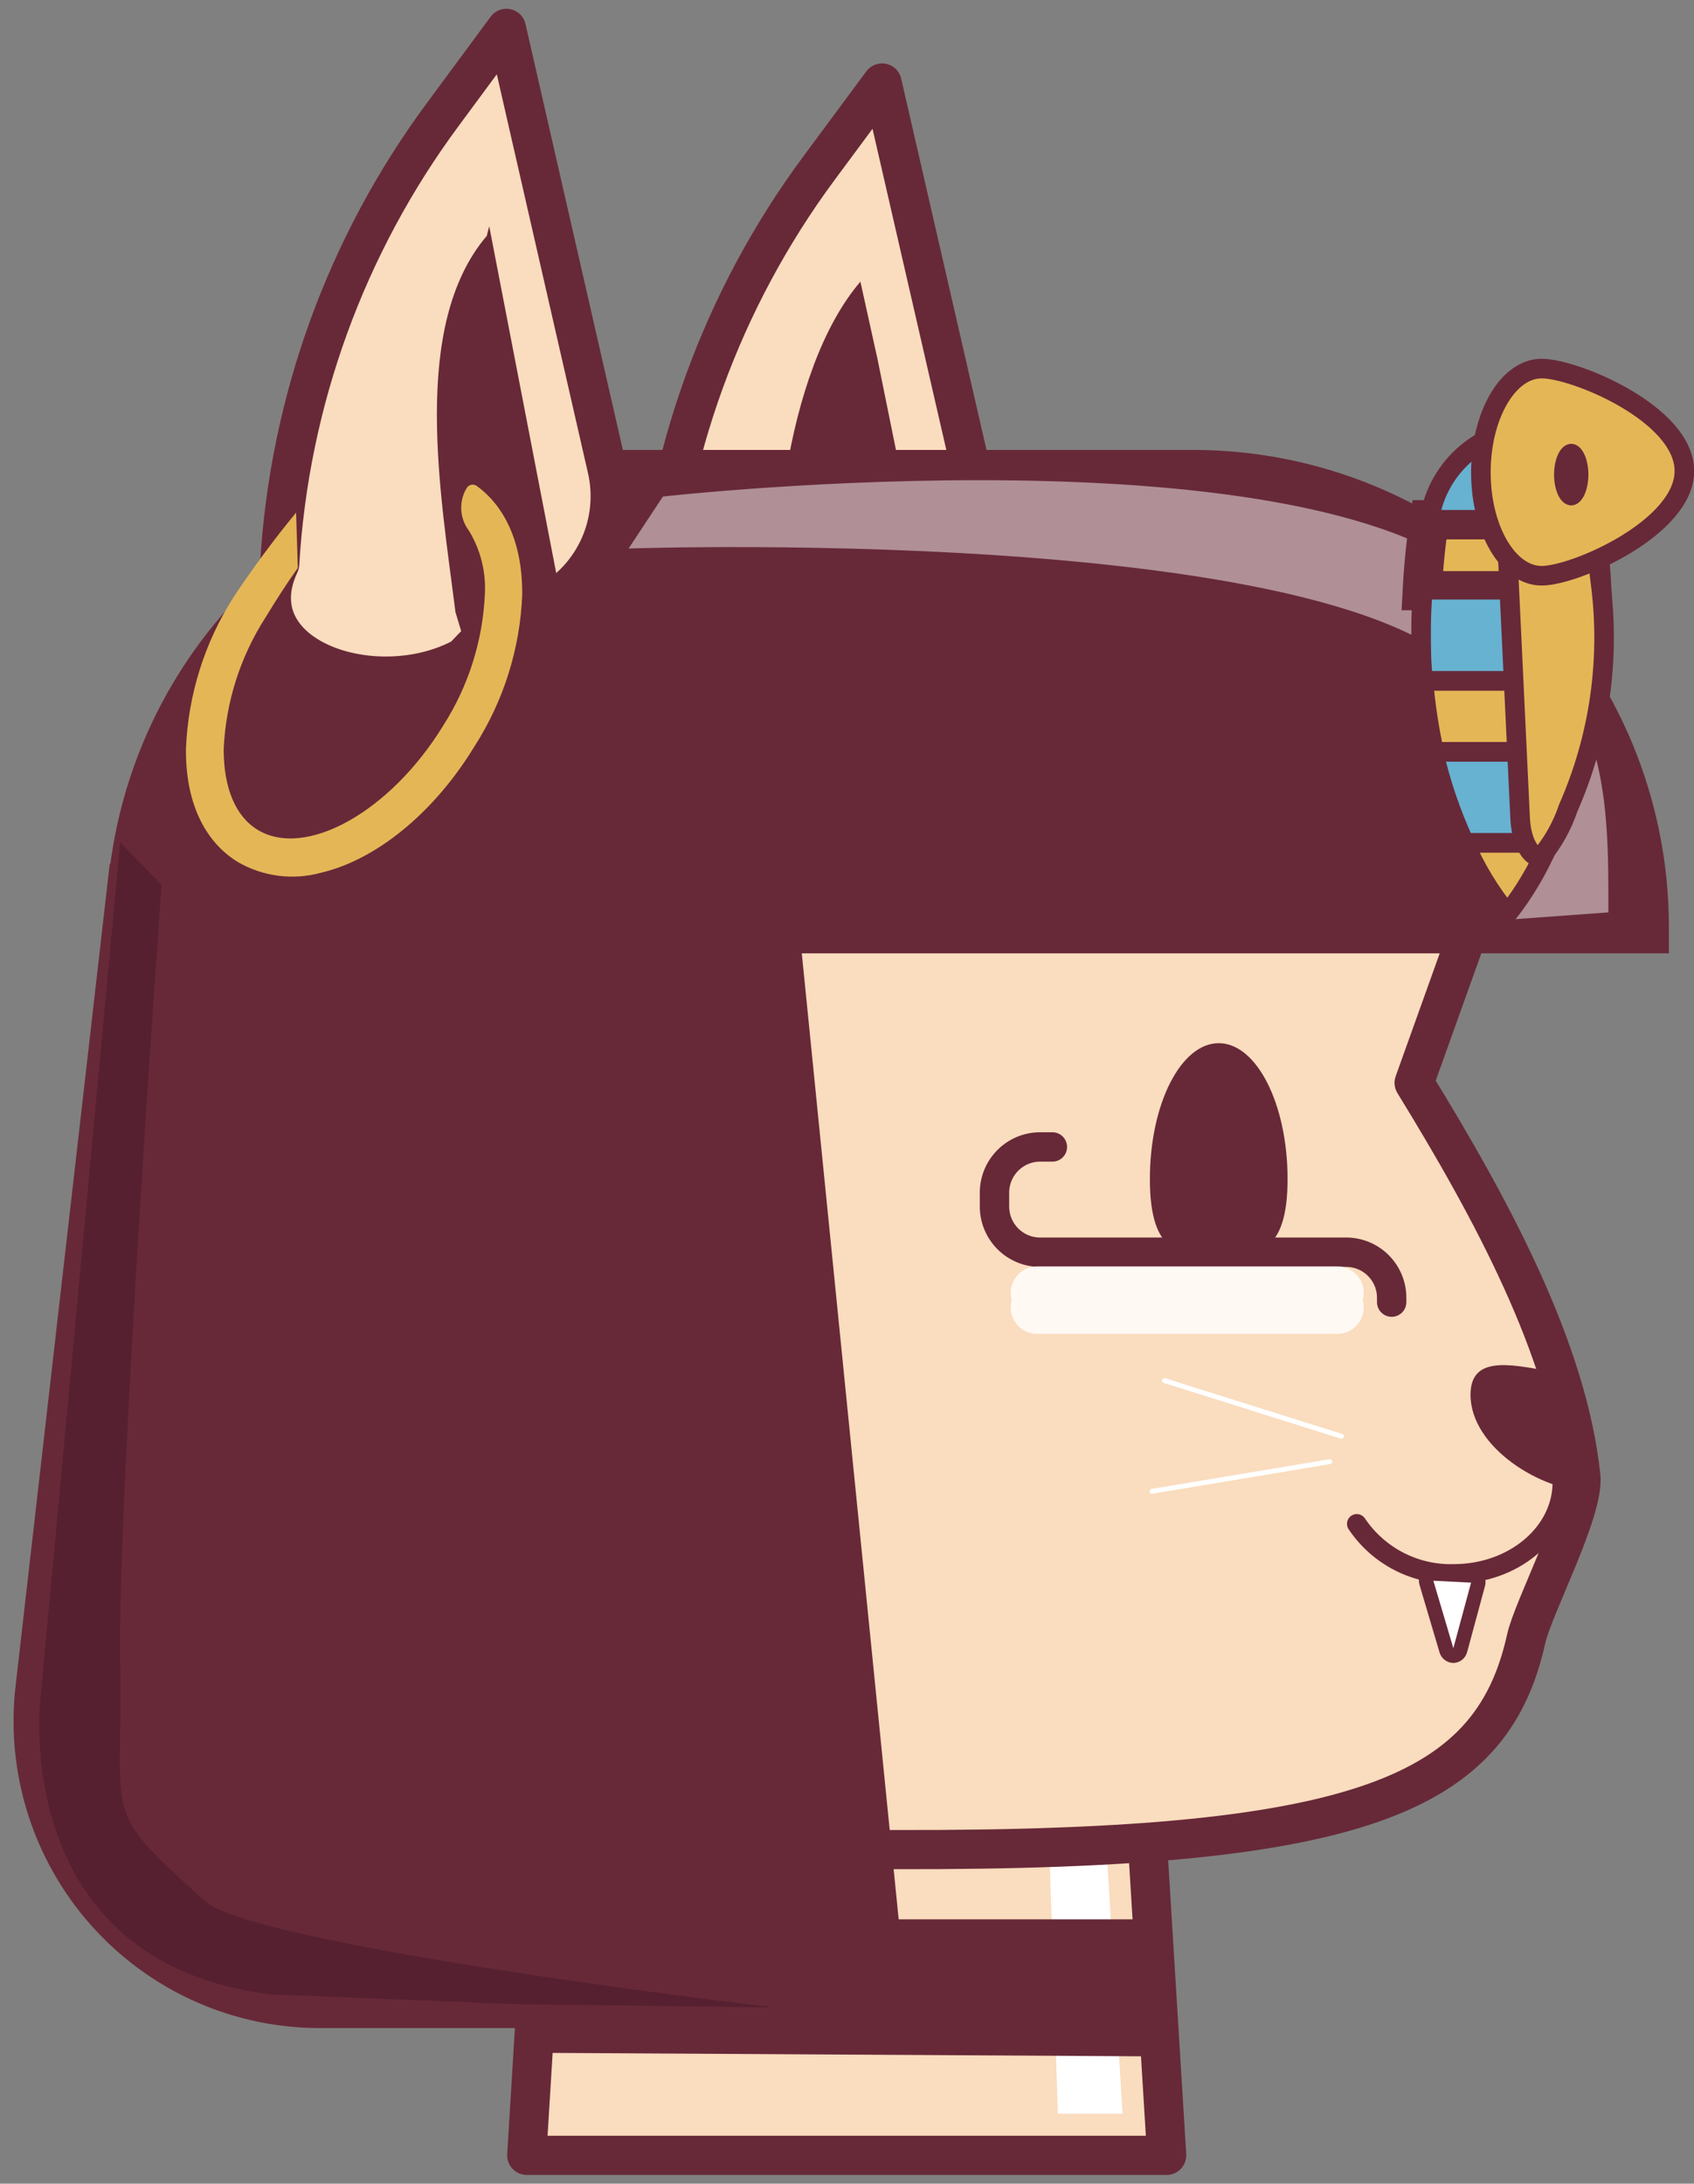 <svg width="173" height="223" viewBox="0 0 173 223" fill="none" xmlns="http://www.w3.org/2000/svg">
<rect x="0" y="0" width="173" height="223" fill="#808080" stroke="none"/>
<g clip-path="url(#clip0_21_165)">
<path d="M66.912 63.177C67.914 46.568 73.709 30.608 83.592 17.237L90.083 8.474L100.445 53.564C101.028 56.139 100.783 58.833 99.746 61.26C98.707 63.687 96.93 65.723 94.667 67.076C89.717 69.971 89.158 68.62 84.555 74.256C84.458 74.372 89.601 69.681 89.505 69.778C81.454 79.004 61.692 74.102 66.912 63.177Z" fill="#FADCBE" stroke="#672938" stroke-width="4" stroke-linecap="round" stroke-linejoin="round"/>
<path d="M80.259 74.41L79.682 69.817C78.179 57.83 80.048 37.948 87.867 28.761L89.601 36.597L95.552 65.898L80.259 74.41Z" fill="#672938"/>
<path d="M119.147 220.105H53.795L57.802 154.612H115.122L119.147 220.105Z" fill="#FADCBE" stroke="#672938" stroke-width="4" stroke-linecap="round" stroke-linejoin="round"/>
<path d="M112.868 186.519L114.64 215.858H108.034L107.09 186.519H112.868Z" fill="white"/>
<path d="M114.139 49.356C139.987 49.202 149.502 70.106 149.637 96.01L144.417 110.583C152.295 123.4 160.095 137.819 161.444 150.771C161.81 154.303 156.571 164.128 155.858 167.371C152.218 183.778 138.157 189.356 86.789 188.854C27.543 188.294 11.287 141.428 13.483 95.354C13.798 83.179 18.829 71.606 27.512 63.085C36.194 54.564 47.845 49.765 59.997 49.703L114.139 49.356Z" fill="#FADCBE" stroke="#672938" stroke-width="4" stroke-linecap="round" stroke-linejoin="round"/>
<path d="M117.433 120.408C117.433 128.129 120.572 128.303 124.463 128.303C128.354 128.303 131.493 128.071 131.493 120.408C131.493 112.745 128.334 106.53 124.463 106.53C120.592 106.53 117.433 112.745 117.433 120.408Z" fill="#672938"/>
<path d="M142.125 132.974V132.549C142.128 131.937 142.01 131.33 141.777 130.763C141.545 130.196 141.204 129.681 140.772 129.247C140.341 128.813 139.829 128.469 139.264 128.234C138.7 127.999 138.095 127.878 137.483 127.878H106.223C104.99 127.878 103.808 127.389 102.934 126.517C102.06 125.645 101.567 124.462 101.562 123.226V121.778C101.567 120.543 102.06 119.36 102.934 118.488C103.808 117.616 104.99 117.127 106.223 117.127H107.475" stroke="#672938" stroke-width="3" stroke-miterlimit="10" stroke-linecap="round"/>
<path d="M138.562 155.616C139.648 157.235 141.126 158.553 142.856 159.447C144.587 160.341 146.515 160.783 148.462 160.731C154.587 160.731 159.556 156.542 159.556 151.388" stroke="#672938" stroke-width="2" stroke-linecap="round" stroke-linejoin="round"/>
<path d="M162.175 152.257C157.514 152.257 150.176 147.856 150.176 142.432C150.176 138.475 154.124 139.286 158.054 140C159.22 140.216 160.274 140.834 161.034 141.747C161.794 142.66 162.211 143.81 162.214 144.999L162.175 152.257Z" fill="#672938"/>
<path d="M55.98 196H117.265L118 210L55 209.637L55.98 196Z" fill="#672938"/>
<path d="M137.002 146.678L118.916 140.984" stroke="white" stroke-width="0.5" stroke-linecap="round" stroke-linejoin="round"/>
<path d="M135.808 149.265L117.645 152.295" stroke="white" stroke-width="0.5" stroke-linecap="round" stroke-linejoin="round"/>
<path d="M136.578 129.326H105.915C104.426 129.326 103.218 130.536 103.218 132.028V132.047C103.218 133.54 104.426 134.75 105.915 134.75H136.578C138.067 134.75 139.274 133.54 139.274 132.047V132.028C139.274 130.536 138.067 129.326 136.578 129.326Z" fill="#FFF9F3"/>
<path d="M136.578 130.793H105.915C104.426 130.793 103.218 132.003 103.218 133.495V133.514C103.218 135.007 104.426 136.217 105.915 136.217H136.578C138.067 136.217 139.274 135.007 139.274 133.514V133.495C139.274 132.003 138.067 130.793 136.578 130.793Z" fill="#FFF9F3"/>
<path d="M59.439 47.947H121.843C134.19 47.947 146.032 52.858 154.768 61.602C163.504 70.346 168.42 82.208 168.435 94.582V95.354H12.847V94.582C12.862 82.208 17.778 70.346 26.514 61.602C35.25 52.858 47.092 47.947 59.439 47.947Z" fill="#672938" stroke="#672938" stroke-width="4" stroke-miterlimit="10"/>
<path opacity="0.48" d="M67.701 50.707C67.701 50.707 135.114 43.102 152.275 60.358C163.1 71.206 164.256 78.754 164.256 91.242V93.172L153.932 93.925C154.579 86.8 153.993 79.617 152.198 72.693C146.882 53.159 64.196 56.015 64.196 56.015L67.701 50.707Z" fill="white"/>
<path d="M145.977 53.081C145.631 55.34 145.38 57.772 145.245 60.32H162.58C162.445 57.772 162.195 55.34 161.848 53.081H145.977Z" fill="#E5B656" stroke="#672938" stroke-width="4" stroke-miterlimit="10"/>
<path d="M157.456 37.639C155.338 37.639 153.392 39.898 151.871 43.662H163.023C161.501 39.917 159.575 37.639 157.456 37.639Z" fill="#E5B656" stroke="#2C3435" stroke-width="0.45" stroke-miterlimit="10"/>
<path d="M153.951 93.327C155.689 91.106 157.126 88.666 158.227 86.069H149.56C150.679 88.682 152.157 91.124 153.951 93.327V93.327Z" fill="#E5B656" stroke="#672938" stroke-width="2" stroke-miterlimit="10"/>
<path d="M146.459 76.785H161.405C161.946 74.394 162.326 71.969 162.541 69.527H145.361C145.571 71.967 145.938 74.392 146.459 76.785V76.785Z" fill="#E5B656" stroke="#672938" stroke-width="2" stroke-miterlimit="10"/>
<path d="M159.537 43.681H156.879C154.273 43.672 151.748 44.591 149.755 46.274C147.762 47.956 146.43 50.294 145.997 52.869V53.081H161.944C161.494 49.868 160.686 46.715 159.537 43.681V43.681Z" fill="#67B1D1" stroke="#672938" stroke-width="2" stroke-miterlimit="10"/>
<path d="M145.13 64.354C145.13 66.168 145.13 67.886 145.361 69.527H162.541C162.695 67.886 162.772 66.149 162.772 64.354C162.772 62.945 162.772 61.575 162.657 60.223H145.322C145.187 61.575 145.13 62.945 145.13 64.354Z" fill="#67B1D1" stroke="#672938" stroke-width="2" stroke-miterlimit="10"/>
<path d="M149.56 86.069H158.227C159.583 83.09 160.628 79.979 161.347 76.785H146.401C147.127 79.982 148.185 83.094 149.56 86.069V86.069Z" fill="#67B1D1" stroke="#672938" stroke-width="2" stroke-miterlimit="10"/>
<path d="M155.242 83.521L153.315 42.793H161.347L163.447 59.471C164.481 67.31 163.342 75.284 160.153 82.518C159.534 84.361 158.574 86.07 157.322 87.555V87.555C156.301 87.555 155.338 85.895 155.242 83.521Z" fill="#E5B656" stroke="#672938" stroke-width="2" stroke-miterlimit="10"/>
<path d="M172.018 48.101C172.018 53.892 160.866 58.795 157.437 58.795C154.009 58.795 151.235 54.066 151.235 48.236C151.235 42.407 154.009 37.639 157.437 37.639C160.866 37.639 172.018 42.272 172.018 48.101Z" fill="#E5B656" stroke="#672938" stroke-width="2" stroke-miterlimit="10"/>
<path d="M160.461 51.113C161.153 51.113 161.713 49.929 161.713 48.468C161.713 47.008 161.153 45.824 160.461 45.824C159.77 45.824 159.209 47.008 159.209 48.468C159.209 49.929 159.77 51.113 160.461 51.113Z" fill="#672938" stroke="#672938" stroke-miterlimit="10"/>
<path d="M28.564 57.598C29.544 40.985 35.341 25.019 45.243 11.659L51.715 2.895L62.02 47.966C62.592 50.554 62.33 53.257 61.271 55.685C60.212 58.114 58.41 60.142 56.126 61.478C51.176 64.373 50.636 63.003 46.014 68.659C46.014 68.659 51.079 64.064 50.983 64.18C43.086 73.426 23.402 68.523 28.564 57.598Z" fill="#FADCBE" stroke="#672938" stroke-width="4" stroke-linecap="round" stroke-linejoin="round"/>
<path d="M47.786 66.709L46.515 62.52C45.012 50.553 41.892 33.277 49.712 24.089L49.962 23.105L57.147 60.3L47.786 66.709Z" fill="#672938"/>
<path d="M79.913 92.748L90.41 197.405C90.512 198.443 90.397 199.49 90.07 200.48C89.744 201.47 89.215 202.381 88.516 203.154C87.818 203.926 86.966 204.544 86.015 204.967C85.064 205.39 84.035 205.608 82.995 205.609H32.686C28.484 205.612 24.329 204.724 20.494 203.004C16.659 201.283 13.23 198.769 10.434 195.626C7.638 192.482 5.538 188.782 4.27 184.767C3.003 180.752 2.598 176.514 3.082 172.331L12.539 89.756L79.913 92.748Z" fill="#672938" stroke="#672938" stroke-width="3" stroke-miterlimit="10"/>
<path d="M32.801 89.119C31.377 89.514 29.889 89.62 28.424 89.431C26.959 89.243 25.546 88.762 24.268 88.019C20.802 85.876 18.933 81.803 18.991 76.437C19.216 70.95 20.891 65.621 23.845 60.995C25.825 58.004 27.959 55.117 30.239 52.348L30.413 58.004C29.276 59.586 28.159 61.343 27.138 63.022C24.532 67.063 23.049 71.727 22.843 76.534C22.843 80.394 24.018 83.328 26.272 84.718C31.183 87.749 39.85 82.904 45.224 74.16C47.825 70.117 49.307 65.454 49.519 60.648C49.638 58.376 49.068 56.122 47.882 54.182C47.417 53.567 47.146 52.826 47.105 52.055C47.064 51.285 47.254 50.519 47.651 49.858V49.858C47.7 49.77 47.767 49.693 47.848 49.633C47.928 49.572 48.021 49.53 48.119 49.508C48.217 49.486 48.319 49.485 48.418 49.506C48.516 49.526 48.609 49.567 48.691 49.626C51.734 51.846 53.371 55.745 53.333 60.725C53.116 66.244 51.427 71.603 48.441 76.244C44.223 83.155 38.31 87.826 32.801 89.119Z" fill="#E5B656"/>
<path d="M12.272 86L4.125 173.492C4.125 173.492 0.873 200.313 27.572 203.661L52.626 204.665L79 205C79 205 26.1 198.797 20.898 194.11C10.13 184.402 12.597 186.233 12.272 169.81C11.947 153.387 16.499 90.372 16.499 90.372L12.272 86Z" fill="#562030"/>
<path d="M148.443 169.05C148.284 169.05 148.13 168.999 148.002 168.905C147.874 168.812 147.779 168.68 147.73 168.529L145.669 161.638C145.638 161.522 145.634 161.401 145.657 161.284C145.68 161.167 145.731 161.057 145.804 160.962C145.873 160.875 145.961 160.806 146.061 160.759C146.161 160.712 146.271 160.689 146.382 160.692L150.234 160.885C150.343 160.895 150.449 160.927 150.546 160.98C150.642 161.034 150.726 161.106 150.792 161.194C150.857 161.281 150.902 161.382 150.922 161.489C150.942 161.596 150.937 161.707 150.908 161.812L149.097 168.509C149.062 168.666 148.973 168.805 148.847 168.904C148.721 169.002 148.564 169.054 148.404 169.05H148.443Z" fill="white"/>
<path d="M146.382 161.426L150.234 161.619L148.423 168.316L146.382 161.426ZM146.382 159.939C146.15 159.941 145.921 159.997 145.715 160.103C145.509 160.209 145.33 160.361 145.193 160.549C145.056 160.737 144.966 160.954 144.928 161.183C144.89 161.413 144.906 161.648 144.976 161.869L147.017 168.76C147.11 169.063 147.296 169.329 147.549 169.519C147.801 169.71 148.107 169.816 148.423 169.822V169.822C148.745 169.816 149.056 169.706 149.31 169.507C149.564 169.309 149.746 169.033 149.829 168.722L151.64 162.024C151.708 161.807 151.725 161.577 151.691 161.352C151.656 161.127 151.57 160.913 151.44 160.726C151.31 160.54 151.138 160.386 150.939 160.276C150.74 160.166 150.519 160.104 150.292 160.094L146.44 159.901L146.382 159.939Z" fill="#672938"/>
</g>
<defs>
<clipPath id="clip0_21_165">
<rect width="173" height="223" fill="white"/>
</clipPath>
</defs>
</svg>
